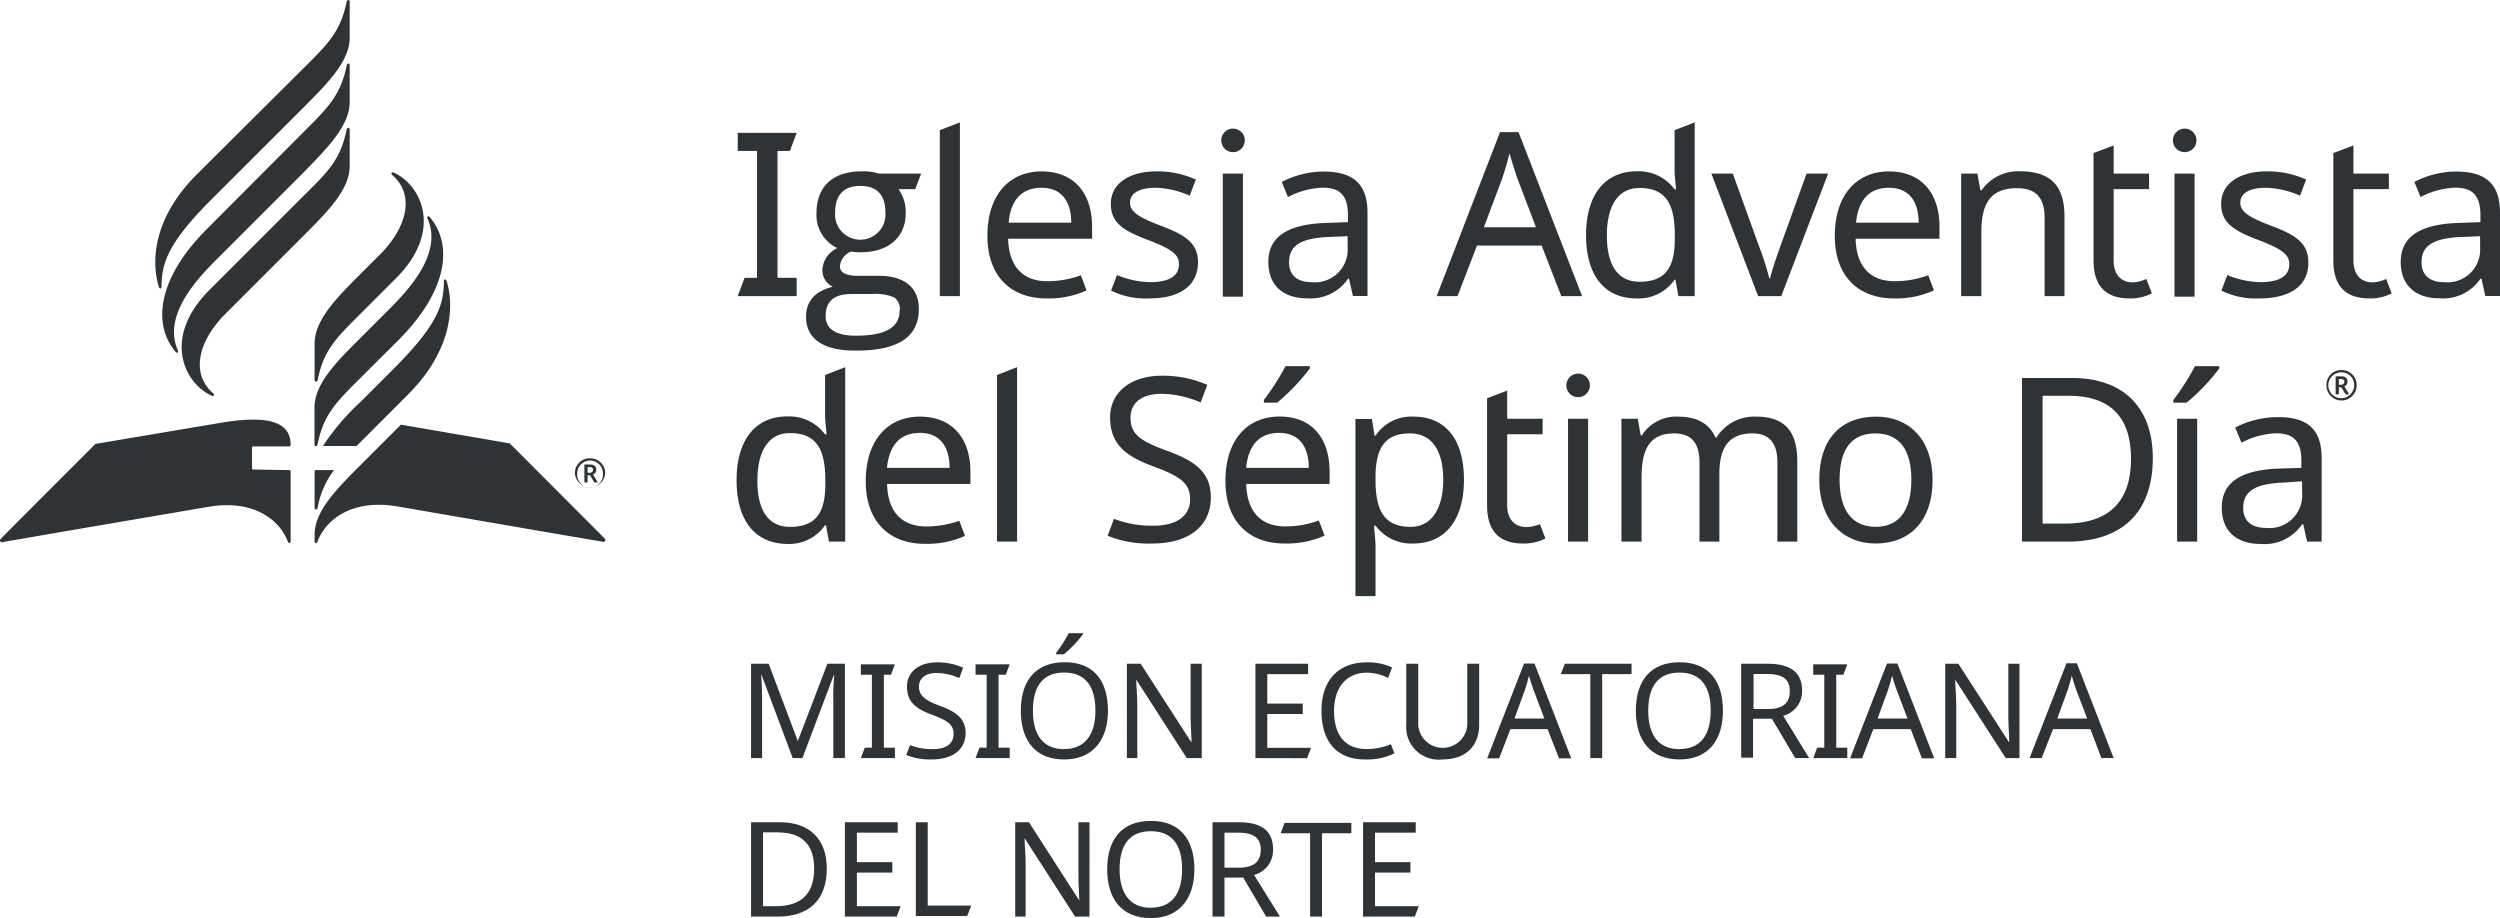 <svg xmlns="http://www.w3.org/2000/svg" width="240.001" height="88.138" viewBox="0 0 240.001 88.138">
  <g id="men" transform="translate(0.001 -0.003)">
    <g id="ES">
      <path id="Caminho_4735" data-name="Caminho 4735" d="M70.82,28.43l.66-1.76h1.19V14.49H70.82V12.76h5.66l-.65,1.73H74.64V26.67h1.84v1.76Z" fill="#303336"/>
      <path id="Caminho_4736" data-name="Caminho 4736" d="M77.38,30.43c0-1.52.86-2.48,2.57-2.9a1.73,1.73,0,0,1-1-1.65,2.44,2.44,0,0,1,1.43-2.06,3.51,3.51,0,0,1-2-3.31c0-2.75,1.71-4.06,4.38-4.06a4.9,4.9,0,0,1,1.61.22h4.06l-.57,1.49H86.25a3.7,3.7,0,0,1,.7,2.28c0,2.44-1.77,3.78-4.32,3.78a5.2,5.2,0,0,1-.92-.07,1.68,1.68,0,0,0-1.08,1.43c0,.59.59.9,1.74.9h2c2.37,0,3.84,1.07,3.84,3.18,0,2.7-2,4-6,4C79.4,33.7,77.38,32.75,77.38,30.43Zm9-.6a1.38,1.38,0,0,0-.53-1.27,4.62,4.62,0,0,0-2.13-.33h-2c-1.65,0-2.46.7-2.46,2.13,0,1.23,1,1.87,2.89,1.87,2.85,0,4.21-.79,4.21-2.4ZM85,20.42c0-1.71-.81-2.57-2.41-2.57s-2.42.88-2.42,2.59a2.42,2.42,0,1,0,4.83,0Z" fill="#303336"/>
      <path id="Caminho_4737" data-name="Caminho 4737" d="M90.22,28.43V12.5l1.93-.75V28.43Z" fill="#303336"/>
      <path id="Caminho_4738" data-name="Caminho 4738" d="M104.84,21.76v1.16H96.78c.07,2.66,1.41,4.08,3.76,4.08a9.373,9.373,0,0,0,3.222-.571l.548,1.451a8.75,8.75,0,0,1-3.86.77c-3.36,0-5.66-2.09-5.66-6s2.08-6.19,5.2-6.19S104.84,18.55,104.84,21.76Zm-8-.38h6c0-2-.9-3.35-2.85-3.35S97,19.28,96.83,21.38Z" fill="#303336"/>
      <path id="Caminho_4739" data-name="Caminho 4739" d="M110.35,28.65a7.51,7.51,0,0,1-3.69-.75l.57-1.49a8.83,8.83,0,0,0,3.16.68c2,0,2.79-.68,2.79-1.73,0-.88-.6-1.41-2.9-2.29s-3.64-1.58-3.64-3.51,1.77-3.11,4.41-3.11a9,9,0,0,1,3.75.79l-.59,1.55a8.56,8.56,0,0,0-3.29-.76c-1.58,0-2.44.55-2.44,1.42s.77,1.39,3,2.24,3.53,1.6,3.53,3.49C115,27.46,113.22,28.65,110.35,28.65Z" fill="#303336"/>
      <path id="Caminho_4740" data-name="Caminho 4740" d="M119.5,13.48a1.13,1.13,0,1,1-1.13-1.13A1.13,1.13,0,0,1,119.5,13.48Zm-.18,15h-1.93V16.67h1.93Z" fill="#303336"/>
      <path id="Caminho_4741" data-name="Caminho 4741" d="M131.28,20.42v8h-1.4l-.38-1.67h-.08a4.34,4.34,0,0,1-3.95,1.89c-2.13,0-3.71-1.1-3.71-3.49s1.8-3.64,5.64-3.75l2-.07v-.7c0-2-.9-2.61-2.44-2.61a7.79,7.79,0,0,0-3.32.9l-.59-1.45a8.79,8.79,0,0,1,4-1C129.92,16.47,131.28,17.68,131.28,20.42Zm-3.64,2.33c-2.94.11-3.89.94-3.89,2.43,0,1.32.88,1.91,2.16,1.91a3.14,3.14,0,0,0,3.46-3.36V22.68Z" fill="#303336"/>
      <path id="Caminho_4742" data-name="Caminho 4742" d="M148,23.58h-6.21l-1.87,4.85h-2L144,12.69h1.78l6.1,15.74h-2Zm-2.35-6.5c-.13-.35-.59-1.8-.74-2.35-.22.9-.51,1.85-.68,2.35l-1.78,4.74h5Z" fill="#303336"/>
      <path id="Caminho_4743" data-name="Caminho 4743" d="M152.26,22.57c0-4,1.93-6.12,4.85-6.12a4.26,4.26,0,0,1,3.65,1.73h.13c0-.37-.13-1.29-.13-1.73V12.5l1.93-.75V28.43h-1.56l-.29-1.58h-.08a4.19,4.19,0,0,1-3.67,1.8C154.17,28.65,152.26,26.61,152.26,22.57Zm8.52.37v-.35c0-2.92-.79-4.54-3.4-4.54-2.09,0-3.12,1.78-3.12,4.56s1,4.44,3.14,4.44C159.88,27.05,160.78,25.69,160.78,22.94Z" fill="#303336"/>
      <path id="Caminho_4744" data-name="Caminho 4744" d="M164.29,16.67h2.06l2.5,6.93a27,27,0,0,1,1,3.12h.08c.16-.73.66-2.18,1-3.12l2.5-6.93h2.07L171,28.43h-2.22Z" fill="#303336"/>
      <path id="Caminho_4745" data-name="Caminho 4745" d="M186.19,21.76v1.16h-8.05c.06,2.66,1.4,4.08,3.75,4.08a9.373,9.373,0,0,0,3.222-.571l.548,1.451a8.72,8.72,0,0,1-3.86.77c-3.36,0-5.66-2.09-5.66-6s2.08-6.19,5.2-6.19S186.19,18.55,186.19,21.76Zm-8-.38h6c0-2-.9-3.35-2.85-3.35s-2.96,1.25-3.16,3.35Z" fill="#303336"/>
      <path id="Caminho_4746" data-name="Caminho 4746" d="M198.19,20.77v7.66h-1.91V20.9c0-1.89-.83-2.83-2.63-2.83-2.61,0-3.44,1.51-3.44,4.26v6.1h-1.94V16.67h1.56l.29,1.6h.11a4.26,4.26,0,0,1,3.71-1.82C196.75,16.45,198.19,17.74,198.19,20.77Z" fill="#303336"/>
      <path id="Caminho_4747" data-name="Caminho 4747" d="M206.05,26.78l.53,1.39a4.5,4.5,0,0,1-2.15.48c-1.85,0-3.45-.79-3.45-3.64V14.69l1.93-.72v2.7h3.4v1.49h-3.4V25c0,1.43.77,2.11,1.85,2.11A3.36,3.36,0,0,0,206.05,26.78Z" fill="#303336"/>
      <path id="Caminho_4748" data-name="Caminho 4748" d="M210.86,13.48a1.13,1.13,0,1,1-1.13-1.13,1.13,1.13,0,0,1,1.13,1.13Zm-.18,15h-1.93V16.67h1.93Z" fill="#303336"/>
      <path id="Caminho_4749" data-name="Caminho 4749" d="M216.93,28.65a7.49,7.49,0,0,1-3.68-.75l.57-1.49a8.83,8.83,0,0,0,3.16.68c2,0,2.79-.68,2.79-1.73,0-.88-.6-1.41-2.9-2.29s-3.64-1.58-3.64-3.51,1.77-3.11,4.41-3.11a9.06,9.06,0,0,1,3.75.79l-.59,1.55a8.56,8.56,0,0,0-3.29-.76c-1.58,0-2.44.55-2.44,1.42s.77,1.39,3,2.24,3.53,1.6,3.53,3.49C221.63,27.46,219.81,28.65,216.93,28.65Z" fill="#303336"/>
      <path id="Caminho_4750" data-name="Caminho 4750" d="M229.07,26.78l.53,1.39a4.5,4.5,0,0,1-2.15.48c-1.85,0-3.45-.79-3.45-3.64V14.69l1.93-.72v2.7h3.4v1.49h-3.4V25c0,1.43.77,2.11,1.85,2.11A3.36,3.36,0,0,0,229.07,26.78Z" fill="#303336"/>
      <path id="Caminho_4751" data-name="Caminho 4751" d="M240,20.42v8h-1.41l-.37-1.67h-.09a4.33,4.33,0,0,1-3.95,1.89c-2.13,0-3.71-1.1-3.71-3.49s1.8-3.64,5.65-3.75l2-.07v-.7c0-2-.9-2.61-2.43-2.61a7.79,7.79,0,0,0-3.32.9l-.59-1.45a8.79,8.79,0,0,1,4-1C238.64,16.47,240,17.68,240,20.42Zm-3.64,2.33c-2.94.11-3.89.94-3.89,2.43,0,1.32.88,1.91,2.15,1.91a3.14,3.14,0,0,0,3.47-3.36V22.68Z" fill="#303336"/>
      <path id="Caminho_4752" data-name="Caminho 4752" d="M70.71,46.1c0-4,1.93-6.12,4.85-6.12a4.29,4.29,0,0,1,3.65,1.73h.13c0-.37-.13-1.29-.13-1.73V36l1.93-.75V52H79.58l-.29-1.58h-.08a4.19,4.19,0,0,1-3.67,1.8C72.62,52.18,70.71,50.14,70.71,46.1Zm8.52.38v-.35c0-2.92-.79-4.55-3.4-4.55-2.09,0-3.12,1.78-3.12,4.57s1,4.43,3.14,4.43c2.48,0,3.38-1.36,3.38-4.1Z" fill="#303336"/>
      <path id="Caminho_4753" data-name="Caminho 4753" d="M93.16,45.29v1.17h-8c.06,2.65,1.4,4.08,3.75,4.08A9.43,9.43,0,0,0,92.09,50l.55,1.45a8.91,8.91,0,0,1-3.87.76c-3.35,0-5.66-2.08-5.66-6S85.2,40,88.31,40,93.16,42.09,93.16,45.29Zm-8-.37h6c0-2-.9-3.36-2.85-3.36s-2.96,1.25-3.16,3.36Z" fill="#303336"/>
      <path id="Caminho_4754" data-name="Caminho 4754" d="M95.71,52V36l1.93-.75V52Z" fill="#303336"/>
      <path id="Caminho_4755" data-name="Caminho 4755" d="M110.63,52.18a10.52,10.52,0,0,1-4.3-.74l.61-1.63a10.08,10.08,0,0,0,3.78.66c2.33,0,3.53-1,3.53-2.52s-.85-2.2-3.68-3.23c-2.68-1-4-2.22-4-4.65s2-4,5-4a10.68,10.68,0,0,1,4.33.88l-.64,1.69a9.71,9.71,0,0,0-3.73-.83c-2,0-3,.92-3,2.28,0,1.58.88,2.22,3.43,3.16,2.76,1,4.28,2.06,4.28,4.52C116.23,50.56,114.06,52.18,110.63,52.18Z" fill="#303336"/>
      <path id="Caminho_4756" data-name="Caminho 4756" d="M127.64,45.29v1.17h-8c.06,2.65,1.4,4.08,3.75,4.08a9.373,9.373,0,0,0,3.222-.571l.548,1.451a8.87,8.87,0,0,1-3.86.76c-3.36,0-5.66-2.08-5.66-6s2.08-6.19,5.2-6.19S127.64,42.09,127.64,45.29Zm-8-.37h6c0-2-.9-3.36-2.85-3.36s-2.96,1.25-3.16,3.36Zm6.1-9.55a19.109,19.109,0,0,1-3.14,3.29h-1.27V38.4a23.12,23.12,0,0,0,2.08-3.25h2.33Z" fill="#303336"/>
      <path id="Caminho_4757" data-name="Caminho 4757" d="M140.54,46.06c0,4-1.93,6.12-4.85,6.12a4.29,4.29,0,0,1-3.64-1.71h-.13c0,.51.13,1.38.13,1.93v4.83h-1.93v-17h1.58l.26,1.6h.09A4.1,4.1,0,0,1,135.72,40C138.61,40,140.54,42,140.54,46.06Zm-8.49-.37v.37c0,2.9.79,4.52,3.36,4.52,2.13,0,3.14-1.91,3.14-4.54s-1-4.43-3.19-4.43c-2.36,0-3.27,1.33-3.31,4.08Z" fill="#303336"/>
      <path id="Caminho_4758" data-name="Caminho 4758" d="M147.83,50.32l.53,1.38a4.54,4.54,0,0,1-2.16.48c-1.84,0-3.44-.79-3.44-3.64V38.23l1.93-.73v2.7h3.4v1.49h-3.4V48.5c0,1.42.77,2.1,1.84,2.1a3.58,3.58,0,0,0,1.3-.28Z" fill="#303336"/>
      <path id="Caminho_4759" data-name="Caminho 4759" d="M152.63,37a1.13,1.13,0,1,1-1.13-1.13A1.13,1.13,0,0,1,152.63,37Zm-.17,15h-1.93V40.2h1.93Z" fill="#303336"/>
      <path id="Caminho_4760" data-name="Caminho 4760" d="M172.54,44.3V52h-1.91V44.39c0-1.84-.77-2.78-2.39-2.78-2.28,0-3.18,1.36-3.18,3.86V52h-1.91V44.39c0-1.84-.77-2.78-2.42-2.78-2.37,0-3.14,1.51-3.14,4.25V52h-1.93V40.2h1.56l.29,1.6h.11a3.89,3.89,0,0,1,3.46-1.8c1.8,0,3,.64,3.6,2h.11a4.24,4.24,0,0,1,3.78-2C171.22,40,172.54,41.28,172.54,44.3Z" fill="#303336"/>
      <path id="Caminho_4761" data-name="Caminho 4761" d="M180.05,52.18c-3.12,0-5.4-2.21-5.4-6.12S176.73,40,180.11,40c3.18,0,5.42,2.2,5.42,6.08S183.4,52.18,180.05,52.18Zm0-1.6c2.37,0,3.44-1.73,3.44-4.52s-1.07-4.45-3.46-4.45-3.43,1.66-3.43,4.45,1.1,4.52,3.49,4.52Z" fill="#303336"/>
      <path id="Caminho_4762" data-name="Caminho 4762" d="M198.48,52h-4.37V36.29h4.83c4.72,0,7.73,2.66,7.73,7.69C206.67,49.26,203.64,52,198.48,52Zm.17-14h-2.56V50.27h2.13c4.23,0,6.36-2.1,6.36-6.23S202.43,38,198.65,38Z" fill="#303336"/>
      <path id="Caminho_4763" data-name="Caminho 4763" d="M213.05,35.37a19.109,19.109,0,0,1-3.14,3.29h-1.27V38.4a23.118,23.118,0,0,0,2.08-3.25h2.33ZM209,52V40.2h1.93V52Z" fill="#303336"/>
      <path id="Caminho_4764" data-name="Caminho 4764" d="M222.88,44v8h-1.4l-.37-1.66H221a4.35,4.35,0,0,1-4,1.88c-2.13,0-3.71-1.09-3.71-3.49s1.8-3.64,5.64-3.75l2-.06v-.71c0-2-.9-2.61-2.44-2.61a7.71,7.71,0,0,0-3.31.9l-.6-1.45a8.79,8.79,0,0,1,4-1C221.52,40,222.88,41.21,222.88,44Zm-3.64,2.33c-2.94.11-3.89.94-3.89,2.44,0,1.31.88,1.91,2.16,1.91A3.14,3.14,0,0,0,221,47.27V46.21Z" fill="#303336"/>
      <path id="Caminho_4765" data-name="Caminho 4765" d="M223.34,37a1.41,1.41,0,0,1,1.45-1.47A1.43,1.43,0,0,1,226.24,37a1.45,1.45,0,1,1-2.9,0ZM226,37a1.21,1.21,0,0,0-1.23-1.25A1.24,1.24,0,1,0,226,37Zm-1.78-.87h.51c.44,0,.63.17.63.52a.46.46,0,0,1-.3.44l.46.77h-.35l-.4-.68h-.24v.68h-.31Zm.51.81a.3.3,0,0,0,.33-.29c0-.17-.11-.26-.33-.26h-.2v.55Z" fill="#303336"/>
      <path id="Caminho_4766" data-name="Caminho 4766" d="M34.56,30.17c-2.35,2.35-3.49,3.47-4.07,6.32a.145.145,0,1,1-.29,0V33c0-2.24,2-4.29,4.37-6.66l1.91-1.91c2.67-2.67,3.32-5.77,1.19-7.61-.18-.16-.09-.35.15-.24,2.65,1.21,4.74,5.6.19,10.14Zm-4.37,9v3.51c0,.21.24.21.29,0,.58-2.85,1.72-4,4.07-6.34l3.72-3.71c4.55-4.55,5.33-9,3-11.77-.15-.19-.32-.08-.22.15,1.53,3.46-2.14,7.13-3.88,8.87l-2.63,2.63c-2.36,2.35-4.35,4.39-4.35,6.63ZM20.11,27.84c-4.55,4.54-2.46,8.93.19,10.14.23.11.33-.08.15-.23-2.13-1.85-1.48-4.94,1.19-7.62l7.56-7.56c2.37-2.37,4.37-4.41,4.37-6.65V12.43c0-.21-.25-.21-.29,0-.59,2.85-1.72,4-4.07,6.31ZM33.57,9.78V6.26c0-.21-.24-.21-.28,0-.59,2.85-1.72,4-4.07,6.34L19.85,22c-4.55,4.55-5.33,9-3,11.77.15.19.32.08.22-.15-1.53-3.46,2.13-7.12,3.88-8.87l8.28-8.28C31.58,14.06,33.57,12,33.57,9.78Zm-14.71,7c-3.91,3.91-4.45,8-3.62,10.74.07.23.27.24.27,0,0-2.26.63-4.21,4.77-8.35l8.92-8.91c2.37-2.38,4.37-4.42,4.37-6.66V.16c0-.21-.25-.21-.29,0-.59,2.85-1.73,4-4.07,6.32Zm5.47,28.3a.15.15,0,0,1-.14-.15V43a.14.14,0,0,1,.14-.14h3.43a.15.15,0,0,0,.14-.15c0-1.81-1.38-3.05-6.88-2.09l-11.86,2s-9,9-9.1,9.13a.18.18,0,0,0,.16.31C.38,52,20,48.66,20,48.66,24.44,47.9,26.89,50,27.63,52c.06.18.27.15.27,0V45.27a.14.14,0,0,0-.14-.14Zm14.16-4.31-3.92,3.92c-2.38,2.38-4.37,4.42-4.37,6.66V52c0,.17.21.2.28,0,.73-2,3.18-4.14,7.67-3.38,0,0,19.57,3.38,19.73,3.39a.18.18,0,0,0,.17-.31l-9.11-9.13ZM42.88,27c-.08-.23-.27-.24-.27,0,0,2.26-.63,4.21-4.77,8.35l-3.27,3.27A23,23,0,0,0,31,42.82h3.23c.12-.13.25-.25.38-.38l4.69-4.7C43.16,33.83,43.71,29.69,42.88,27ZM30.2,48.75c0,.22.24.22.29,0a8.31,8.31,0,0,1,1.58-3.62H30.34a.14.14,0,0,0-.14.14Z" fill="#303336"/>
      <path id="Caminho_4767" data-name="Caminho 4767" d="M55.19,45.45A1.41,1.41,0,0,1,56.65,44a1.43,1.43,0,0,1,1.45,1.45,1.46,1.46,0,0,1-2.91,0Zm2.69,0a1.235,1.235,0,1,0-2.47,0,1.24,1.24,0,1,0,2.47,0Zm-1.78-.86h.51c.43,0,.63.17.63.51a.46.46,0,0,1-.31.45l.46.77h-.34l-.4-.69h-.24v.69H56.1Zm.5.8c.21,0,.33-.12.33-.28s-.1-.27-.33-.27h-.19v.55Z" fill="#303336"/>
    </g>
    <g id="Layer_3" data-name="Layer 3">
      <path id="Caminho_4768" data-name="Caminho 4768" d="M73.12,64.83h-.05c.05.52.09,1.49.09,2.45v5.5H72.1V63.72h1.69l2.8,7.42h0l2.84-7.42h1.68v9.06H80V67.21a17.884,17.884,0,0,1,.09-2.36h-.06l-3,7.93H76.1Z" fill="#303336"/>
      <path id="Caminho_4769" data-name="Caminho 4769" d="M82.64,72.78l.38-1h.68v-7H82.64v-1h3.27l-.38,1h-.68v7h1.06v1Z" fill="#303336"/>
      <path id="Caminho_4770" data-name="Caminho 4770" d="M89.44,72.91A6,6,0,0,1,87,72.48l.36-.94a6,6,0,0,0,2.18.38c1.35,0,2-.56,2-1.46S91,69.19,89.4,68.59s-2.33-1.28-2.33-2.69,1.18-2.31,2.89-2.31a6,6,0,0,1,2.5.51l-.37,1a5.52,5.52,0,0,0-2.16-.49c-1.13,0-1.71.54-1.71,1.32s.51,1.29,2,1.83,2.48,1.19,2.48,2.62C92.68,72,91.42,72.91,89.44,72.91Z" fill="#303336"/>
      <path id="Caminho_4771" data-name="Caminho 4771" d="M93.65,72.78l.38-1h.69v-7H93.65v-1h3.28l-.38,1h-.69v7h1.07v1Z" fill="#303336"/>
      <path id="Caminho_4772" data-name="Caminho 4772" d="M102.16,72.91C99.32,72.91,98,71,98,68.22s1.35-4.64,4.2-4.64,4.16,1.84,4.16,4.66S104.88,72.91,102.16,72.91Zm0-1c2,0,3-1.4,3-3.68s-.92-3.66-3-3.66-3,1.37-3,3.66.95,3.69,3,3.69Zm1.79-11a11.08,11.08,0,0,1-1.82,1.91h-.74v-.15a13.751,13.751,0,0,0,1.21-1.88H104Z" fill="#303336"/>
      <path id="Caminho_4773" data-name="Caminho 4773" d="M113.93,72.78l-4.85-7.53h0c0,.6.1,1.54.1,2.47v5.06h-1V63.72h1.32l4.84,7.5h.05c0-.41-.09-1.56-.09-2.39V63.72h1.07v9.06Z" fill="#303336"/>
      <path id="Caminho_4774" data-name="Caminho 4774" d="M120.52,72.78V63.72h5.06v1h-3.92v2.83h3.4v1h-3.4v3.24h4.2l-.38,1Z" fill="#303336"/>
      <path id="Caminho_4775" data-name="Caminho 4775" d="M128.07,68.25c0,2.25,1,3.66,3.12,3.66a6.1,6.1,0,0,0,2.34-.46l.33.87a5.85,5.85,0,0,1-2.84.59c-2.78,0-4.16-1.82-4.16-4.67s1.55-4.65,4.35-4.65a5.44,5.44,0,0,1,2.43.49l-.38,1a4.85,4.85,0,0,0-2.06-.5C129.26,64.59,128.07,66,128.07,68.25Z" fill="#303336"/>
      <path id="Caminho_4776" data-name="Caminho 4776" d="M142,69.58c0,1.88-1.13,3.33-3.53,3.33A3.12,3.12,0,0,1,135,69.56V63.72h1.15v5.87a2.36,2.36,0,0,0,4.71,0V63.72H142Z" fill="#303336"/>
      <path id="Caminho_4777" data-name="Caminho 4777" d="M148.57,70H145l-1.08,2.8h-1.15l3.54-9.1h1l3.53,9.1h-1.18Zm-1.35-3.76c-.08-.21-.35-1-.44-1.36-.12.52-.29,1.07-.39,1.36l-1,2.74h2.87Z" fill="#303336"/>
      <path id="Caminho_4778" data-name="Caminho 4778" d="M152.67,72.78V64.72h-2.83l.38-1h6.41v1h-2.82v8.06Z" fill="#303336"/>
      <path id="Caminho_4779" data-name="Caminho 4779" d="M161.23,72.91c-2.83,0-4.19-1.88-4.19-4.69s1.36-4.64,4.2-4.64,4.16,1.84,4.16,4.66S164,72.91,161.23,72.91Zm0-1c2.05,0,3-1.4,3-3.68s-.92-3.66-3-3.66-3,1.37-3,3.66.95,3.69,3,3.69Z" fill="#303336"/>
      <path id="Caminho_4780" data-name="Caminho 4780" d="M173,66.29a2.43,2.43,0,0,1-1.81,2.43l2.49,4.06h-1.34L170.1,69h-1.81v3.74h-1.14V63.72h2.5C171.9,63.72,173,64.57,173,66.29Zm-4.66-1.58v3.36h1.36c1.47,0,2.12-.58,2.12-1.73s-.7-1.63-2.18-1.63Z" fill="#303336"/>
      <path id="Caminho_4781" data-name="Caminho 4781" d="M174.07,72.78l.38-1h.68v-7h-1.06v-1h3.27l-.38,1h-.68v7h1.06v1Z" fill="#303336"/>
      <path id="Caminho_4782" data-name="Caminho 4782" d="M183.43,70h-3.59l-1.08,2.8h-1.15l3.54-9.1h1l3.53,9.1H184.5Zm-1.35-3.76c-.08-.21-.35-1-.44-1.36-.12.52-.29,1.07-.39,1.36l-1,2.74h2.87Z" fill="#303336"/>
      <path id="Caminho_4783" data-name="Caminho 4783" d="M192.55,72.78l-4.85-7.53h0c0,.6.1,1.54.1,2.47v5.06h-1.06V63.72H188l4.84,7.5h.05c0-.41-.09-1.56-.09-2.39V63.72h1.07v9.06Z" fill="#303336"/>
      <path id="Caminho_4784" data-name="Caminho 4784" d="M200.68,70h-3.59L196,72.78h-1.16l3.54-9.1h1l3.53,9.1h-1.18Zm-1.36-3.76c-.08-.21-.34-1-.43-1.36-.13.52-.29,1.07-.39,1.36l-1,2.74h2.87Z" fill="#303336"/>
      <path id="Caminho_4785" data-name="Caminho 4785" d="M74.63,88H72.1V78.94h2.8c2.73,0,4.47,1.54,4.47,4.45C79.37,86.45,77.61,88,74.63,88Zm.1-8.09H73.25V87h1.23c2.45,0,3.68-1.22,3.68-3.6s-1.24-3.48-3.43-3.48Z" fill="#303336"/>
      <path id="Caminho_4786" data-name="Caminho 4786" d="M81.11,88V78.94h5.07v1H82.26v2.83h3.4v1h-3.4V87h4.2l-.38,1Z" fill="#303336"/>
      <path id="Caminho_4787" data-name="Caminho 4787" d="M87.92,78.94h1.14v8h4.18l-.39,1H87.92Z" fill="#303336"/>
      <path id="Caminho_4788" data-name="Caminho 4788" d="M103.21,88l-4.85-7.53h0c0,.6.1,1.54.1,2.46V88h-1V78.94h1.32l4.83,7.51h0c0-.41-.08-1.56-.08-2.39V78.94h1.06V88Z" fill="#303336"/>
      <path id="Caminho_4789" data-name="Caminho 4789" d="M110.48,88.14c-2.83,0-4.19-1.88-4.19-4.69s1.36-4.64,4.2-4.64,4.17,1.84,4.17,4.65S113.21,88.14,110.48,88.14Zm0-1c2.06,0,3-1.4,3-3.69s-.91-3.65-3-3.65-3,1.37-3,3.65.96,3.7,3,3.7Z" fill="#303336"/>
      <path id="Caminho_4790" data-name="Caminho 4790" d="M122.21,81.52A2.44,2.44,0,0,1,120.39,84l2.49,4h-1.33l-2.2-3.75h-1.8V88H116.4V78.94h2.51C121.15,78.94,122.21,79.8,122.21,81.52Zm-4.66-1.58V83.3h1.36c1.47,0,2.12-.58,2.12-1.73s-.7-1.63-2.19-1.63Z" fill="#303336"/>
      <path id="Caminho_4791" data-name="Caminho 4791" d="M125.77,88V80h-2.83l.38-1h6.41v1h-2.82v8Z" fill="#303336"/>
      <path id="Caminho_4792" data-name="Caminho 4792" d="M130.85,88V78.94h5.06v1H132v2.83h3.4v1H132V87h4.2l-.38,1Z" fill="#303336"/>
    </g>
  </g>
</svg>
